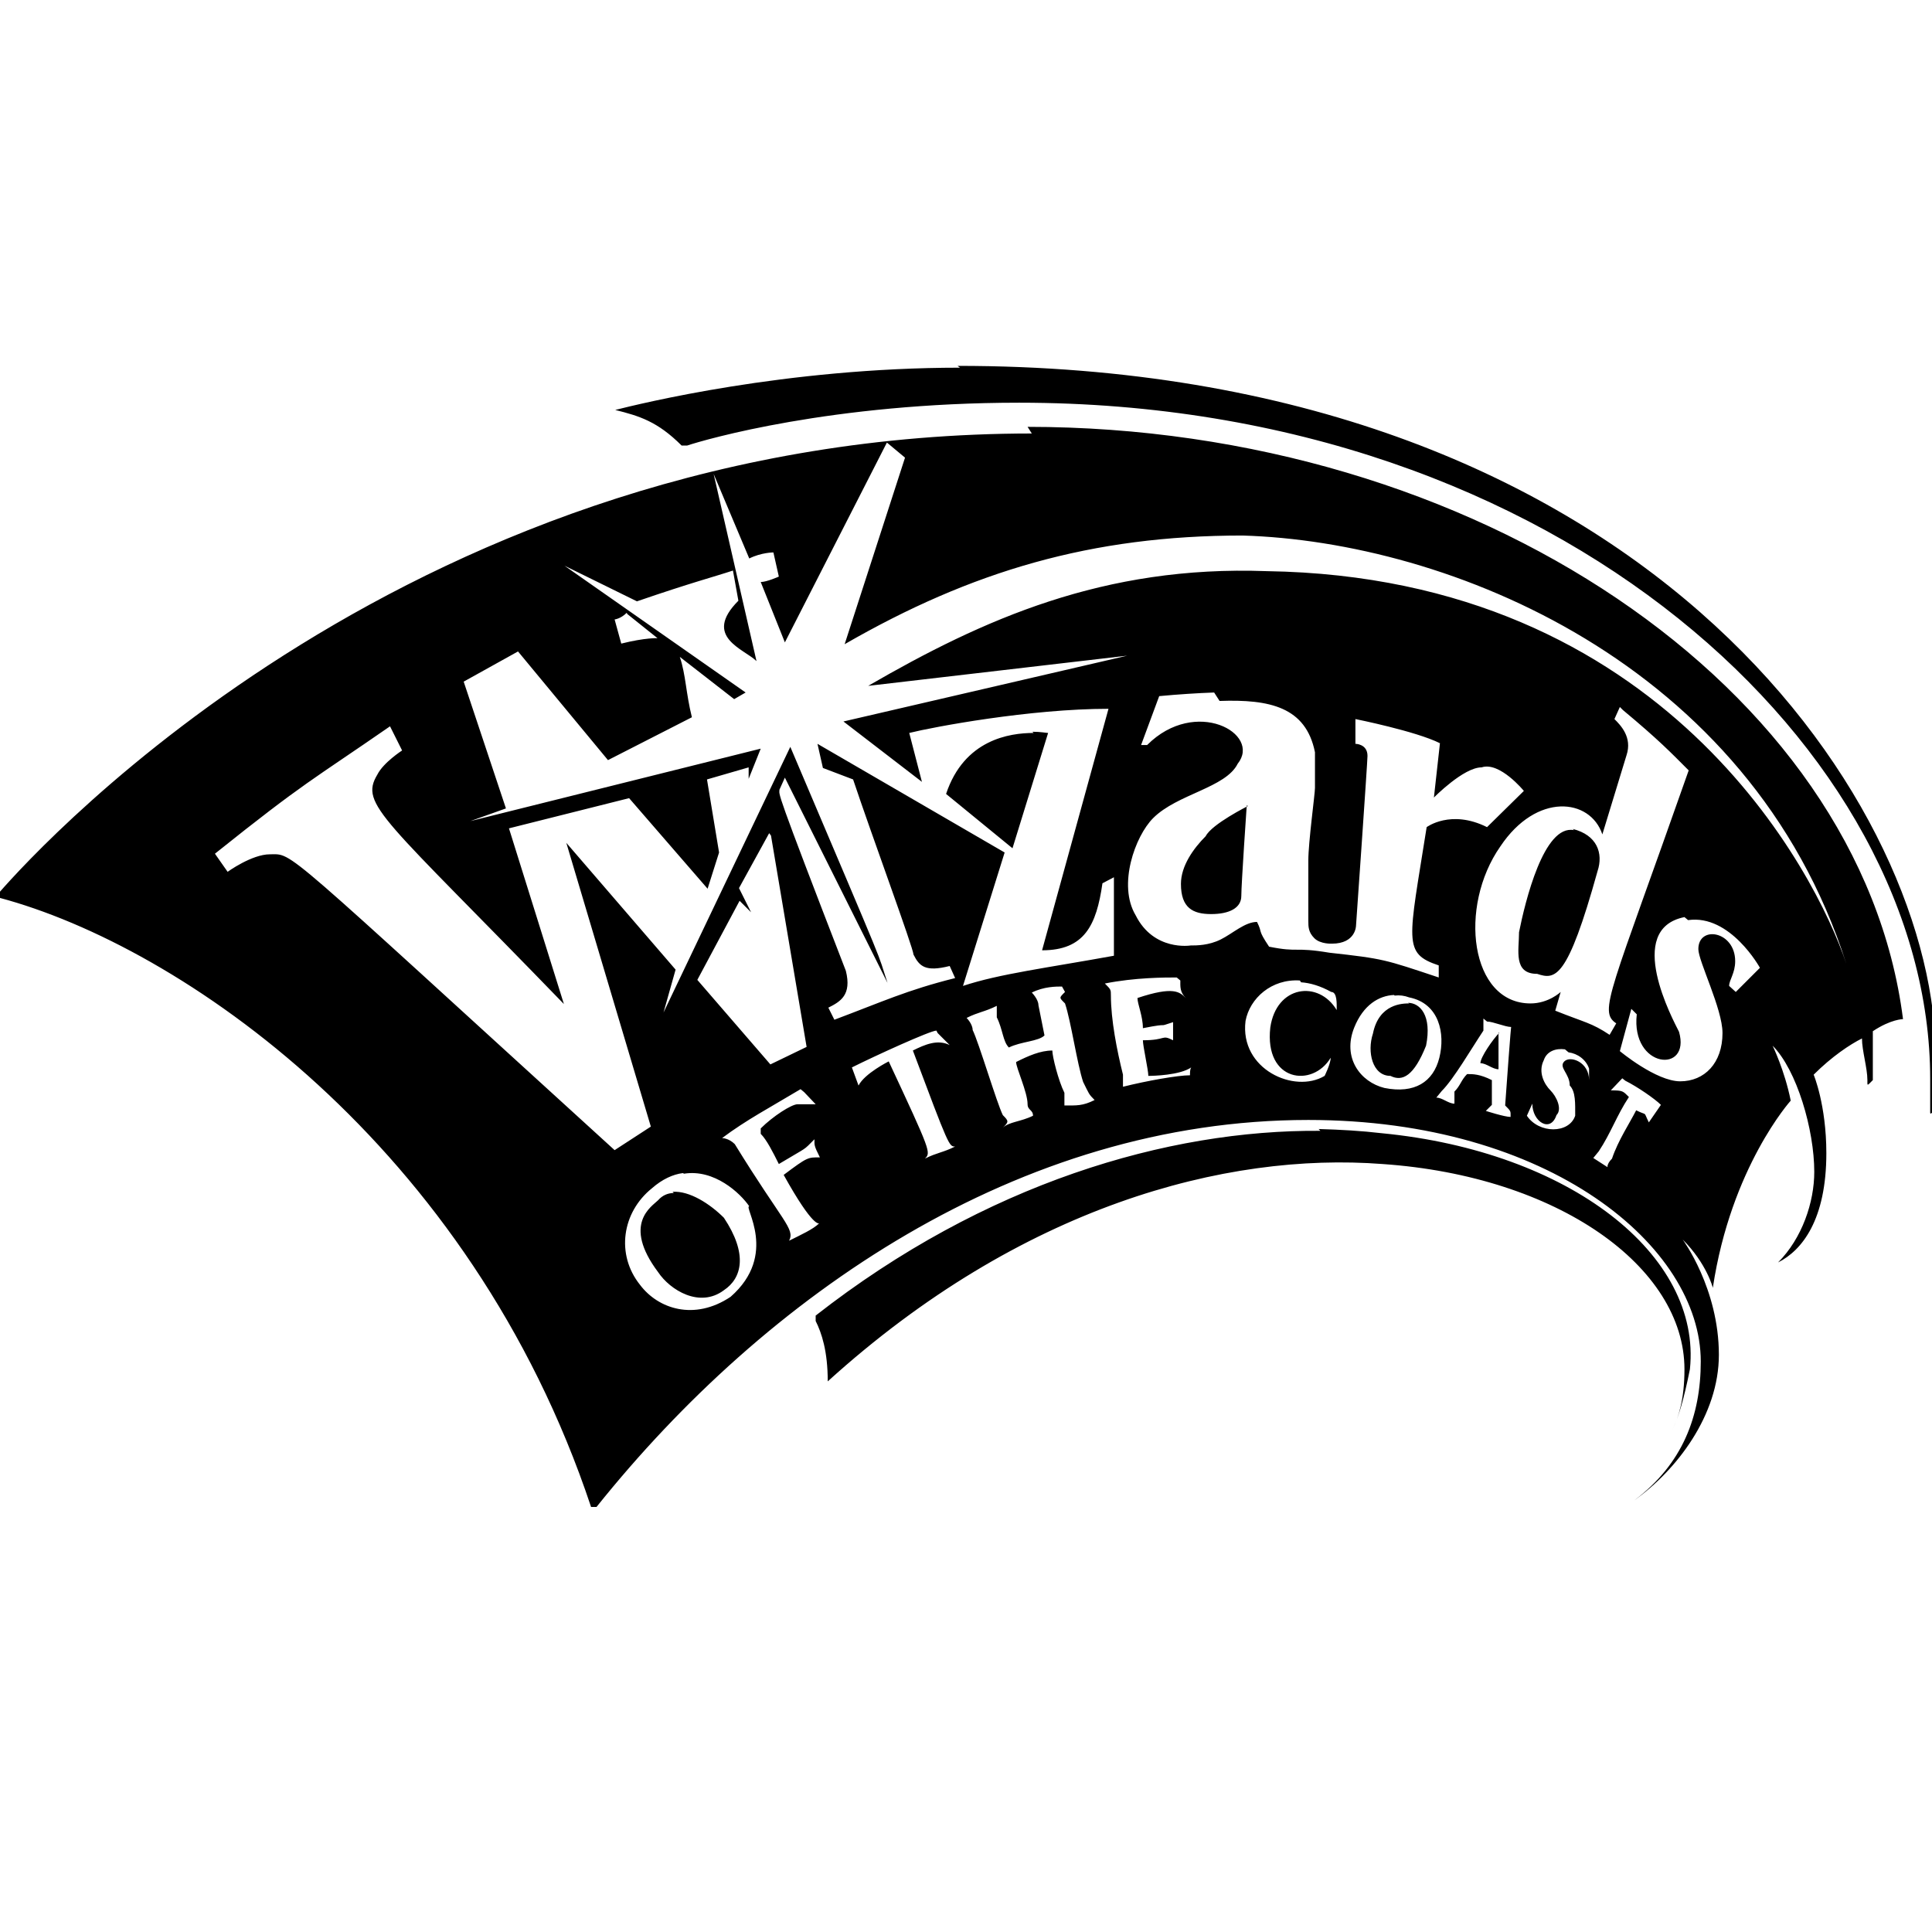 <svg viewBox="0 0 32 32" xmlns="http://www.w3.org/2000/svg"><path d="M15.9 6.09c-2.9 0-5.31.6-5.71.7 .4.1.7.19 1.1.59h.09c.3-.1 2.4-.71 5.5-.71 9 0 15.09 5.8 15.09 11.2v.5c0 .1-.01.1.09 0v-1c-.1-4.2-4.9-11.31-16.2-11.31Zm1.19 1.09c-10.2 0-16.4 6.8-17.1 7.6 -.1 0-.1-.01 0 .09 3 .8 7.8 4.09 9.8 10.09h.09c2.8-3.5 6.99-6.41 11.79-6.41 4 0 6.5 2.1 6.5 4 0 .9-.3 1.7-1.1 2.3 .7-.5 1.4-1.41 1.4-2.41 0-1.1-.6-1.91-.6-1.91 .4.4.5.8.5.8 .3-2 1.29-3.1 1.29-3.1 -.1-.5-.3-.91-.3-.91 .4.4.69 1.39.69 2.09 0 .5-.2 1.1-.6 1.5 .4-.2.8-.71.8-1.81 0-.8-.21-1.3-.21-1.3 .3-.3.6-.5.8-.6 0 .2.09.49.09.69 0 .1-.01.1.09 0v-.81c.3-.2.5-.2.5-.2 -.7-5.5-7.1-9.81-14.5-9.81Zm-2.1.4l-1 3.09c2.1-1.21 4.09-1.8 6.59-1.8 3.4.1 8.4 2.09 10 7.09 -.5-1.5-3-6.4-9.6-6.5 -2.7-.1-4.7.8-6.6 1.9l4.29-.5 -4.7 1.09 1.3 1 -.21-.81c.4-.1 2-.4 3.3-.4l-1.1 4c.7 0 .9-.41 1-1.11l.19-.1v1.3c-1.1.2-1.9.3-2.5.5l.69-2.21 -3.1-1.8 .09.4 .5.19c.3.9 1 2.8 1 2.9 .1.2.2.29.6.19l.09.2c-.8.2-1.2.39-2 .69l-.1-.2c.2-.1.39-.21.29-.61 -1.2-3.1-1.1-2.9-1.1-3l.09-.2 1.7 3.4c-.2-.6.09.09-1.61-3.91l-2.1 4.4 .2-.71 -1.81-2.1 1.4 4.7 -.6.39c-5.6-5.1-5.31-4.9-5.71-4.9 -.3 0-.7.29-.7.29l-.21-.3c1.5-1.2 1.6-1.21 2.9-2.11l.2.4s-.31.2-.41.4c-.3.5.09.7 3.09 3.8l-.91-2.91 1.99-.5 1.3 1.5 .19-.6 -.2-1.21 .69-.2v.19l.2-.5 -4.81 1.2 .59-.21 -.7-2.1 .9-.5 1.49 1.8 1.39-.71c-.1-.4-.1-.7-.2-1l.9.7 .19-.11 -3-2.1 1.2.59c.9-.31 1.29-.41 1.59-.51l.09.5c-.6.6.1.8.3 1l-.71-3.1 .59 1.4c.2-.1.4-.1.4-.1l.09.4s-.2.09-.3.09l.4 1 1.69-3.31Zm-4.6 2.59l.5.4s-.2-.01-.6.09l-.11-.4s.1-.01.2-.11Zm9.81 1.44c.83-.03 1.43.1 1.58.85v.59c0 .1-.11.9-.11 1.2v1c0 .1 0 .19.1.29 .1.1.29.09.29.09 .4 0 .4-.3.4-.3s.19-2.71.19-2.81c0-.2-.2-.2-.2-.2v-.41s1 .2 1.4.4l-.1.9s.49-.5.79-.5c.3-.1.7.39.7.39l-.61.6c-.6-.3-1 0-1 0 -.3 1.9-.4 2.09.2 2.29v.2c-.9-.3-.91-.31-1.81-.41 -.6-.1-.5 0-1-.1 -.2-.3-.1-.21-.2-.41 -.2 0-.4.19-.6.29 -.2.1-.4.1-.5.1 0 0-.61.1-.91-.5 -.3-.5-.01-1.31.29-1.61 .4-.4 1.2-.5 1.4-.9 .4-.5-.7-1.11-1.5-.31h-.1l.3-.81c.32-.03.63-.05.91-.06Zm6.68.15c.6.5.79.7 1.09 1 -1.3 3.7-1.5 3.99-1.2 4.19l-.11.19c-.3-.2-.4-.2-.9-.4l.09-.31s-.2.19-.5.19c-1 0-1.2-1.6-.5-2.6 .6-.9 1.49-.8 1.69-.2l.4-1.31c.1-.3-.1-.5-.2-.6l.09-.2Zm-9.76.38c-.4 0-1.15.11-1.45 1.01l1.1.9 .59-1.91c-.03 0-.12-.02-.26-.02Zm3.55 1.21s-.6.3-.7.5c-.2.2-.41.49-.41.79 0 .4.2.5.5.5s.5-.1.5-.3c0-.2.09-1.5.09-1.5Zm5.4.4c-.5-.1-.81 1.19-.91 1.69 0 .3-.1.69.3.69 .3.1.5.1 1-1.7 .1-.3-.01-.6-.41-.7Zm-13.3.09l.59 3.5 -.6.29 -1.21-1.4 .7-1.31 .19.19 -.2-.4 .5-.91Zm15.19 1.4c.7-.1 1.19.79 1.19.79l-.4.4 -.11-.1c0-.1.1-.21.1-.41 0-.5-.61-.6-.61-.2 0 .2.4.99.4 1.39 0 .5-.3.8-.7.8 -.4 0-1-.5-1-.5l.19-.7 .09.09c-.1.9.9.99.7.29 -.1-.2-.91-1.7.09-1.9Zm-8.41 1c0 .1-.01.19.09.29 -.1-.1-.2-.2-.8 0 0 .1.09.3.09.5 .5-.1.2 0 .5-.1v.3c-.2-.1-.1 0-.5 0 0 .1.09.49.09.59 .08 0 .52-.01.71-.14 -.02.03-.02.08-.02.13 -.2 0-.71.09-1.11.19v-.2c-.1-.4-.2-.91-.2-1.31 0-.1 0-.1-.1-.2 .5-.1.99-.1 1.19-.1Zm2 .03c.15.01.32.06.5.16 .1 0 .09.2.09.3 -.3-.5-1-.41-1.1.29 -.1.9.7 1 1 .5 0 .1-.1.3-.1.3 -.5.3-1.41-.11-1.31-.91 .07-.375.43-.7.9-.67Zm-3.91.16c-.1.1-.1.09 0 .19 .1.3.2 1 .3 1.3 .1.2.09.2.19.3 -.2.1-.3.09-.5.09v-.21c-.1-.2-.2-.6-.2-.7 -.2 0-.4.09-.6.19 0 .1.19.5.19.7 0 .1.09.09.09.19 -.2.1-.4.1-.5.2 .1-.1.1-.11 0-.21 -.1-.2-.4-1.21-.5-1.41 0-.1-.1-.2-.1-.2 .2-.1.3-.1.5-.2v.19c.1.2.1.4.2.5 .2-.1.49-.1.59-.2l-.1-.5c0-.1-.11-.21-.11-.21 .2-.1.4-.1.5-.1Zm5.46.06c.08-.01.16 0 .24.03 .5.1.6.6.5 1 -.1.4-.41.6-.91.5 -.4-.1-.7-.5-.5-1 .15-.375.41-.53.66-.54Zm.24.13c-.1 0-.5 0-.6.5 -.1.3-.01.7.29.7 .2.1.39 0 .59-.5 .1-.5-.1-.71-.3-.71Zm1.29.3c.1 0 .3.09.4.09 0 0 0-.1-.1 1.3 .1.1.09.09.09.19 -.1 0-.41-.1-.41-.1l.1-.1v-.41c-.2-.1-.31-.1-.41-.1 -.1.1-.11.19-.21.29v.2c-.1 0-.2-.1-.3-.1l.09-.11c.2-.2.49-.7.69-1v-.2Zm-9.1.19l.2.2c-.2-.1-.41-.01-.61.09 .6 1.6.6 1.59.7 1.59 -.2.1-.3.1-.5.2 .1-.1.1-.11-.6-1.61 0 0-.4.2-.5.4l-.11-.3c.4-.2 1.3-.61 1.4-.61Zm9.3 0c-.1.1-.31.4-.31.5 .1 0 .2.1.3.1v-.61Zm1.15.32c.15.02.29.12.34.27v.19c0-.3-.31-.41-.41-.31 -.1.1.09.2.09.4 .1.1.09.3.09.5 -.1.3-.6.3-.8 0l.09-.2c0 .3.3.49.4.19 .1-.1 0-.31-.1-.41 -.1-.1-.21-.3-.11-.5 .05-.15.2-.2.35-.18Zm.94.47c.2.1.49.3.59.4l-.2.29c-.1-.2-.01-.1-.21-.2 -.1.2-.3.5-.4.8 -.1.1-.1.19 0 .19l-.31-.2 .09-.11c.2-.3.3-.6.5-.9 -.1-.1-.1-.11-.3-.11l.19-.2Zm-13.6.19l.19.2h-.3c-.1 0-.41.2-.61.4v.09c.1.1.2.3.3.5 .5-.3.39-.21.59-.41 0 .1-.01.1.09.3 -.2 0-.2-.01-.6.29 .5.9.59.8.59.8 -.1.1-.3.19-.5.29 .1-.2-.1-.3-.9-1.6 -.1-.1-.21-.1-.21-.1 .4-.3.8-.51 1.3-.81Zm8.55.64c-2.53-.02-5.56.87-8.36 3.06v.09c.1.2.2.5.2 1 3.2-2.9 6.59-3.8 9.19-3.6 2.9.2 5 1.7 5 3.4 0 .5-.1.8-.2 1 .1-.2.19-.5.29-1 .2-1.9-2-3.61-5.1-3.91 -.34-.04-.69-.06-1.05-.07Zm-10.54.71c.5-.08.93.32 1.08.54 -.1 0 .49.8-.31 1.5 -.6.4-1.2.2-1.5-.2 -.4-.5-.3-1.2.2-1.6 .17-.15.35-.23.51-.25Zm-.17.32c-.1 0-.19.04-.26.12 -.1.1-.6.39 0 1.19 .2.3.69.6 1.09.3 .3-.2.4-.6 0-1.2 -.23-.23-.57-.45-.85-.43Z"/></svg>